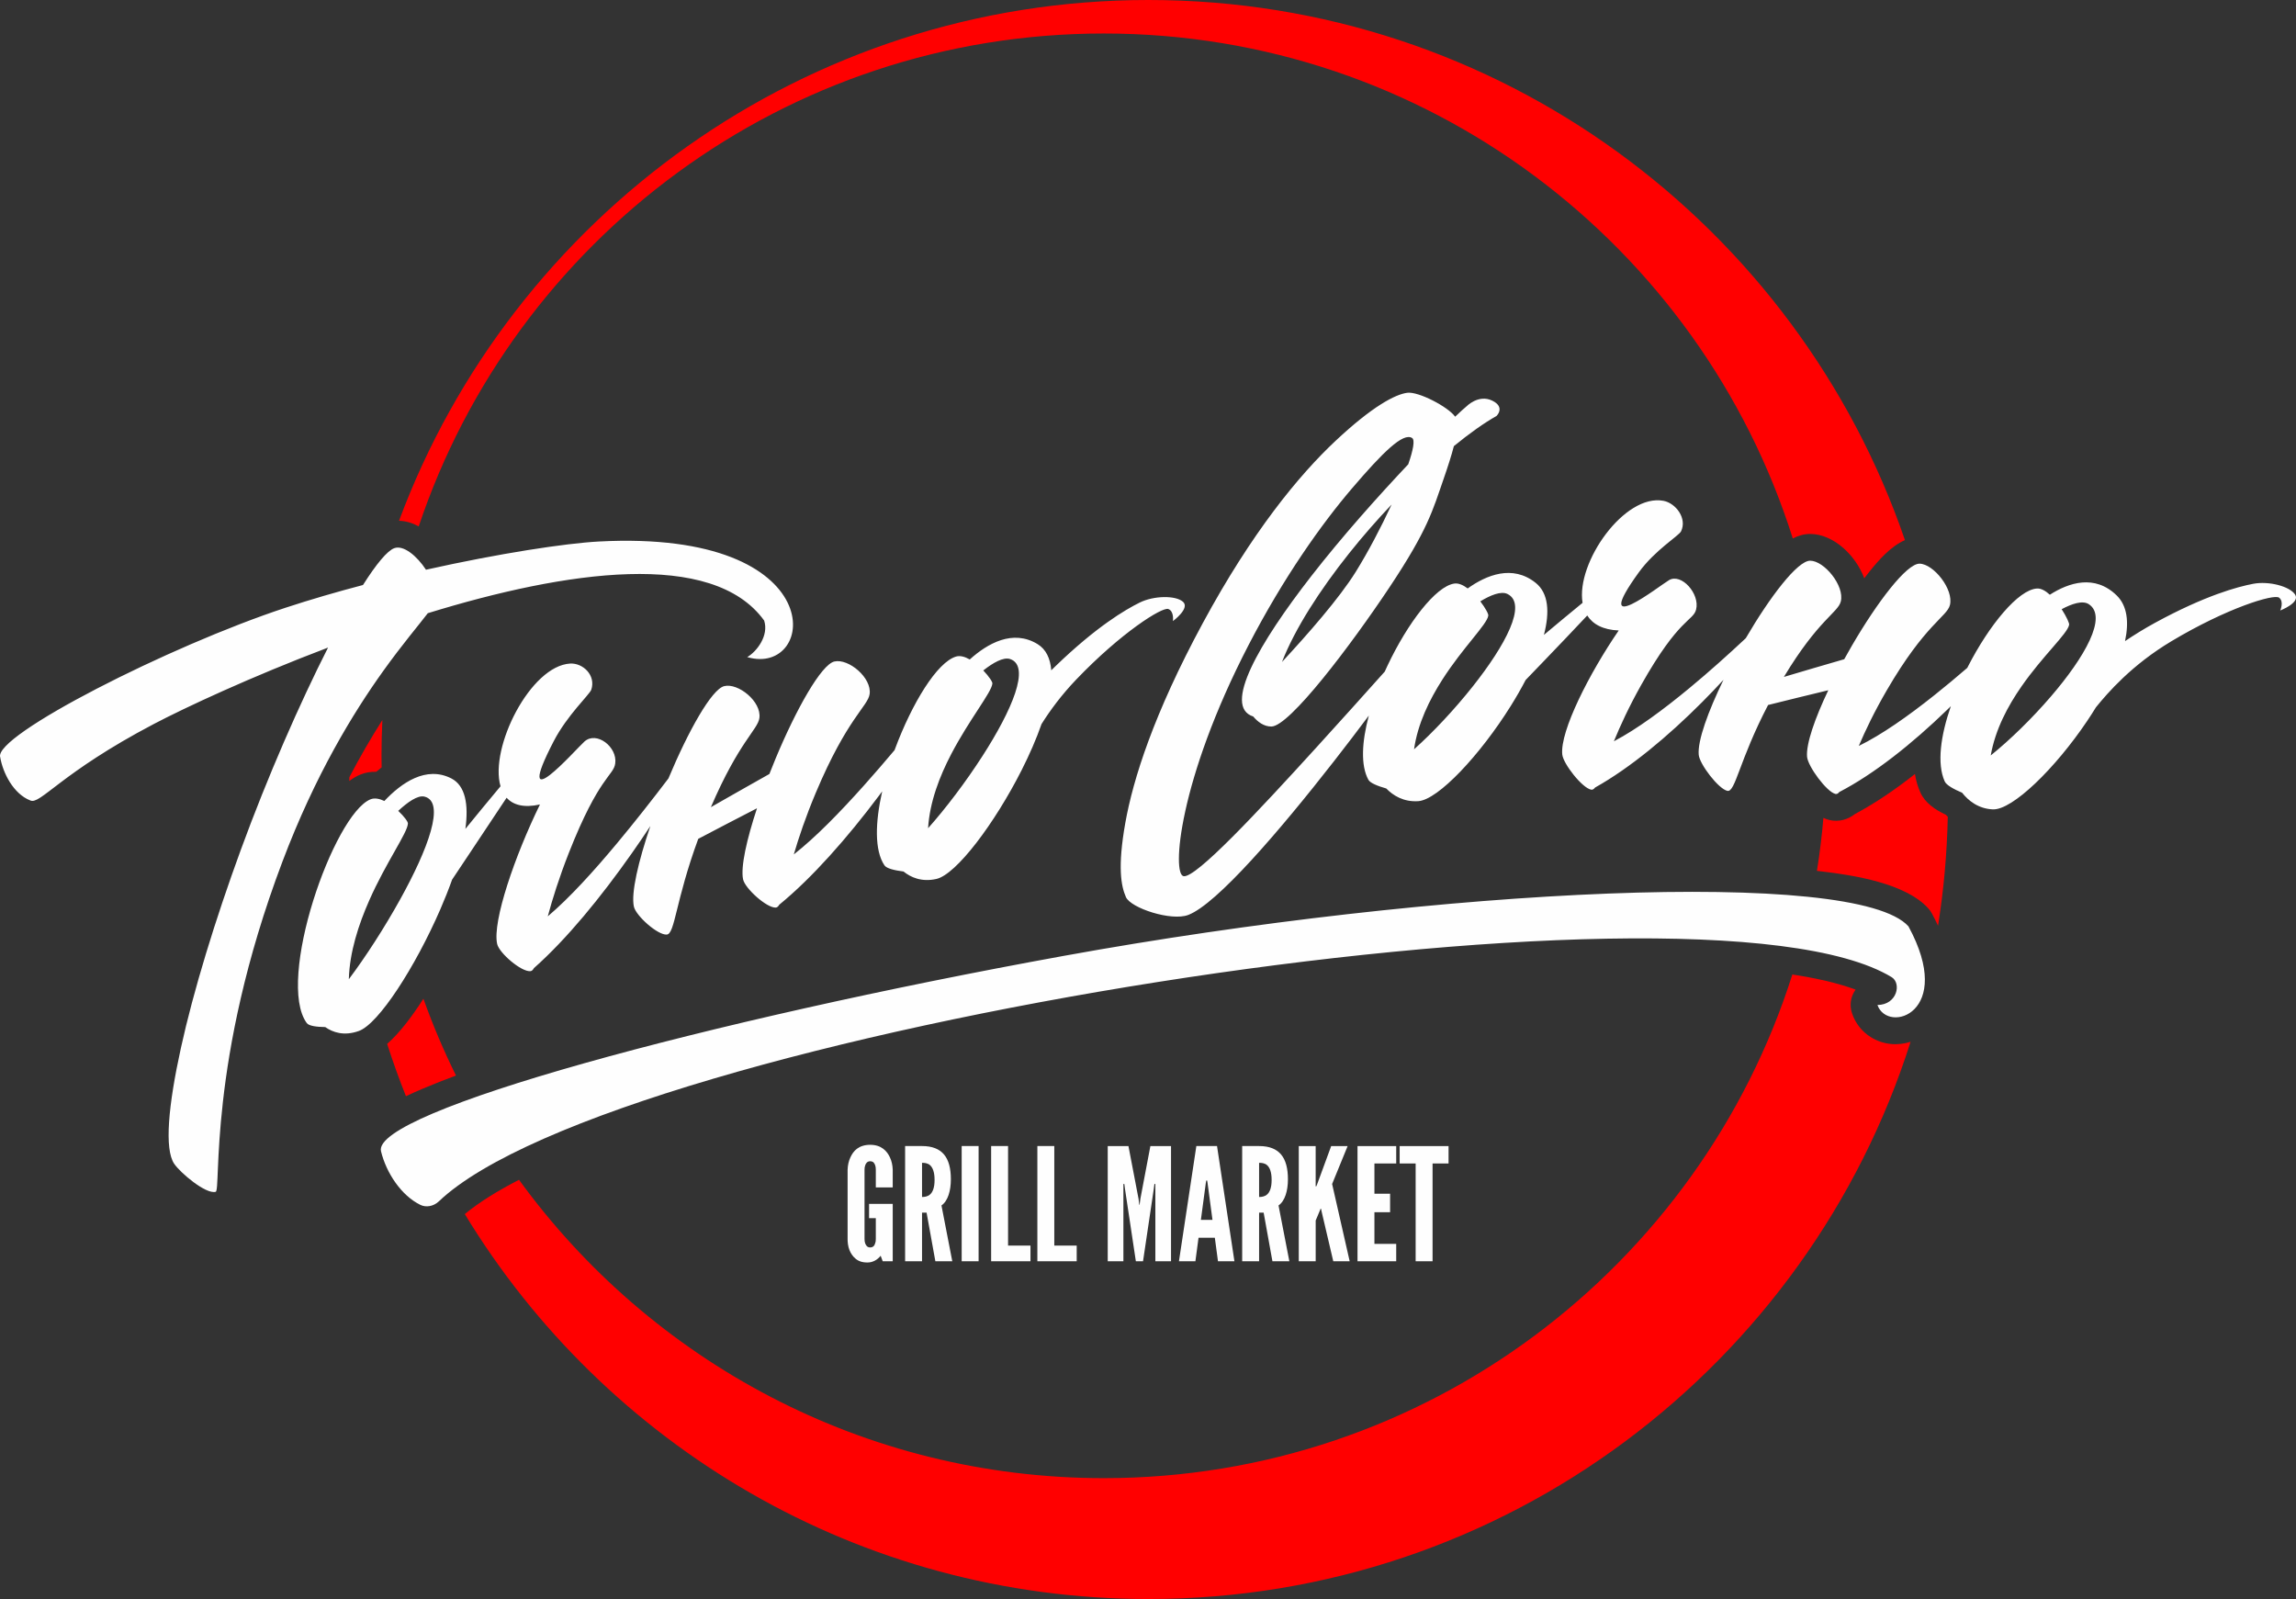 <?xml version="1.0" encoding="UTF-8"?>
<!DOCTYPE svg PUBLIC "-//W3C//DTD SVG 1.1//EN" "http://www.w3.org/Graphics/SVG/1.1/DTD/svg11.dtd">
<!-- Creator: CorelDRAW 2019 (64-Bit) -->
<svg xmlns="http://www.w3.org/2000/svg" xml:space="preserve" width="114.875mm" height="80mm" version="1.1" style="shape-rendering:geometricPrecision; text-rendering:geometricPrecision; image-rendering:optimizeQuality; fill-rule:evenodd; clip-rule:evenodd"
viewBox="0 0 12311.94 8574.14"
 xmlns:xlink="http://www.w3.org/1999/xlink"
 xmlns:xodm="http://www.corel.com/coreldraw/odm/2003">
 <rect x="0" y="0" width="12311.94" height="8574.14" fill="#333333" stroke="none"/>
 <defs>
  <style type="text/css">
   <![CDATA[
    .fil0 {fill:#FEFEFE}
    .fil2 {fill:red}
    .fil1 {fill:#FEFEFE;fill-rule:nonzero}
   ]]>
  </style>
 </defs>
 <g id="Слой_x0020_1">
  <path class="fil0" d="M10067.54 5388.96c55.75,157.05 418.11,41.52 166.19,-421.78 -280.45,-312.26 -2505.69,-208.98 -4527.41,157.95 -1924.11,349.2 -3714.38,837.3 -3663.25,1047.9 28.46,117.14 109.43,238.36 211.65,287.93 28.89,14.02 69.21,8.81 98.52,-19.08 946.01,-900.58 6743.75,-1836.22 7790.16,-1202.39 53.82,32.61 30.79,148.26 -75.86,149.48zm-4482.53 -1506.38c46.35,-73.81 107.05,-156.31 186.33,-239.1 239.76,-250.51 461.31,-390.62 493.76,-377.8 32.47,12.76 24.34,64.79 24.34,64.79 0,0 93.46,-68.46 54.27,-103.53 -39.18,-35.07 -155.7,-33.66 -232.16,4.07 -76.49,37.68 -231.68,128.53 -452.5,341.9 -7.34,7.11 -14.59,14.22 -21.76,21.39 -5.12,-63.4 -27.87,-112.7 -73.68,-140.61 -132.67,-80.81 -268.39,-3.27 -363.47,82.47 -25.36,-14.52 -51.05,-22.11 -73.07,-15.68 -102.25,29.83 -236.53,250.94 -327.39,494.49l-2.69 7.27c-53.16,63.15 -108.48,127.33 -164.42,189.86 -127.78,142.86 -258.47,277.35 -375.93,369.42 26.32,-89.81 63.11,-200.24 117.88,-330.45 168.24,-399.85 279.53,-464.34 288.73,-529.26 12.37,-87.22 -112.55,-191.97 -188.71,-174.88 -70.46,15.81 -205.83,256.95 -314.89,519.07 -11.62,27.88 -22.96,56.04 -33.93,84.22 -96.03,53.53 -215.05,121.95 -313.66,177.85 151.31,-351.78 251.32,-415.34 260.06,-477.77 12.35,-88.12 -113.63,-189.82 -188.73,-171.17 -67.48,16.76 -193.04,241.63 -298.99,494.93 -84.5,111.12 -179.45,232.37 -276.22,348.38 -125.34,150.28 -254.2,292.36 -370.86,391.11 25.02,-92.15 60.06,-205.54 112.8,-339.61 162,-411.91 239.72,-413.66 248.96,-480.12 12.35,-88.9 -100.39,-175.23 -164.83,-117.82 -46.93,41.82 -391.82,436.23 -164.84,-1.85 71.98,-138.93 190.98,-248.62 201.19,-275.53 26.16,-78.39 -45.48,-144.05 -112.52,-140.54 -213.31,11.17 -434.25,451.15 -374.11,658.1 -63.52,76.03 -128.09,154.21 -188.41,228.5 18.08,-130.92 -0.04,-232.1 -75.23,-270.59 -135.2,-69.19 -267.52,23.55 -359.23,120.98 -26.39,-12.65 -52.88,-17.93 -75.03,-8.72 -97.96,40.74 -225.16,282.47 -306.94,544.56 -81.9,262.51 -116.8,542.15 -34.1,654.98 11.27,15.39 52.31,20.73 99,21.44 39.79,27.89 100.48,49.91 180.68,20.76 105.89,-38.45 301.67,-342.2 436.52,-652.18 23.2,-53.32 44.53,-106.88 63.23,-159.4 28.53,-42.59 59.27,-88.67 91.37,-136.99 63.07,-95.02 132.37,-198.61 200.8,-301.95 34.82,38.95 92.5,55.41 178.9,36.15 -133.02,271.36 -256.27,626.8 -229.64,747.74 10.86,49.28 130.18,150.99 178.48,146.12 7.26,-0.74 13.32,-6.28 18.93,-16.53 176.08,-155.86 358.43,-379.5 524.46,-615.25 34.02,-48.32 67.34,-97.27 99.76,-146.38 -64.35,189.23 -104.4,359.52 -88.38,432.12 10.77,48.84 127.33,153.29 176.2,149.81 44.26,-3.14 46.12,-179.19 168.91,-513.3 104.8,-55.1 209.95,-109.86 315.08,-163.98 -55.37,167.62 -88.36,314.53 -74.73,380.88 10.01,48.74 126.76,154 175.06,151.69 7.31,-0.35 13.47,-5.58 19.24,-15.51 177.37,-145.12 364.66,-358.29 533.25,-582.88l18.51 -24.81c-37.66,165.96 -41.91,316.91 12.19,396.83 11.4,16.85 54.04,26.92 102.05,32.9 38.17,30.81 96.72,57.94 176.46,39.92 106.73,-24.14 312.69,-298.35 457,-583.53 41.88,-82.79 78.83,-166.99 106.65,-246.98zm-4054.22 -623.71c-622.89,204.91 -1567.97,686.48 -1529.66,801.29 13.8,83.17 70.39,196.58 161.03,231.76 52.69,26.01 162.37,-147.04 662.93,-409.84 163.87,-86.03 516.23,-251.28 934.06,-409.7 -151.2,297.88 -323.11,689.06 -468.03,1085.12 -137.42,375.57 -253.76,755.2 -321.12,1062.21 -67.55,307.93 -89.31,541.99 -35.75,620.86 32.38,47.67 169.06,164.1 222.22,150.18 15.13,-3.97 4.15,-174.88 38.91,-483.11 34.65,-307.51 115.79,-749.64 319.11,-1287.55 176.46,-466.96 380.43,-798.72 540.56,-1022.23 103.82,-144.9 190.11,-245.54 239.03,-309.83 742.41,-228.31 1526.69,-343.25 1803.63,39.45 26.27,81.36 -40.13,166.79 -90.78,195.92 372.86,110.21 467.95,-686.33 -795.41,-619.75 -178.29,9.42 -534.73,63.67 -927.24,151.31 -48.78,-74.29 -120.37,-133.69 -170.11,-115.48 -37.46,13.74 -96.38,84.88 -167.69,197.41 -141.11,37.09 -281.71,77.92 -415.67,121.99zm9708.7 533.4c62.3,-76.89 191.41,-226.68 405.29,-354.45 297.65,-177.88 548.4,-254.16 576.33,-233.2 27.9,20.93 6.28,68.93 6.28,68.93 0,0 108.25,-41.21 79.77,-85.4 -28.46,-44.22 -141.15,-73.77 -224.91,-57.69 -83.74,16.02 -257.47,62.43 -527.01,209.55 -56.63,30.92 -110.42,64.26 -160.08,97.71 21.74,-101.96 12.25,-189.15 -44.51,-244.64 -117.91,-115.27 -257.4,-68.82 -358.73,-4.07 -22.76,-20.8 -46.6,-34.61 -68.58,-33.32 -100.44,5.82 -256.59,195.89 -371.01,419.33l-3.18 6.26c-57.78,49.83 -117.71,99.88 -178.08,147.87 -138.98,110.51 -280.11,210.3 -403.66,270.65 35.22,-82.33 82.77,-182.58 150.03,-298.15 207.05,-355.87 322.69,-394.54 338.65,-457.06 21.53,-84.33 -87.66,-220.97 -162.72,-222.07 -69.32,-0.99 -227.06,206.28 -362.88,439.69 -13.95,23.99 -27.71,48.28 -41.1,72.64 -98.71,28.04 -221.61,64.98 -323.51,94.87 185.27,-307.51 289.81,-344.61 305,-404.3 21.48,-84.35 -88.92,-218.48 -163.98,-218.88 -67.82,-0.32 -215.28,192.77 -345.44,415.67 -93.27,87.16 -197.49,180.86 -303.01,268.08 -138.01,114.11 -279.58,219.2 -404.25,284.55 34.24,-83.34 80.68,-184.97 146.78,-302.5 202.08,-359.34 278.13,-341.82 294.06,-403.87 21.5,-83.84 -78.51,-196.65 -145.19,-157.61 -50.21,29.34 -428.56,326.8 -161.95,-41.85 85.94,-118.86 215.06,-196.25 226.38,-219.85 33.94,-69.47 -28.2,-151 -93.7,-163.63 -208.47,-40.26 -470.45,330.84 -434.31,546.9 -69.7,57.17 -140.68,115.99 -207.31,171.94 31.87,-121.48 25.27,-223.67 -44.45,-279.24 -124.34,-99.15 -264.01,-41.47 -364.27,30.14 -24.2,-18.17 -49.26,-29.43 -71.77,-26.14 -99.76,14.54 -250.69,212.39 -358.36,440.36 -4.97,10.52 -9.84,21.1 -14.6,31.72 -106.13,118.71 -234.95,262.09 -365.84,405.88 -315.86,347.01 -646.78,701.77 -712.78,691.15 -31.76,-5.12 -38.55,-131.96 9.09,-349.28 47.82,-218.23 150.64,-525.81 338.76,-889.23 188.14,-363.44 392.12,-650.41 555.9,-841.89 164.72,-192.59 273.98,-300.6 321.72,-269.05 15.79,10.43 5.63,64.22 -20.85,140.81 -160.75,170.13 -355.33,387.84 -520.29,599.98 -278.42,358.06 -476.88,699.71 -310.98,752.4 23.99,28.63 56.59,53.79 97.26,53.79 96.64,0 425.74,-434.88 633.2,-746.36 207.45,-311.48 232.54,-414.88 289.89,-579.83 24.17,-69.55 42.99,-128.57 55.53,-177.38 84.25,-68.93 162.51,-124.46 228.67,-161.71 0,0 49.44,-47.57 -23.87,-82.58 -73.3,-35 -137.56,31.55 -137.56,31.55 -12.06,9.76 -32.77,28.56 -60.36,54.93 -37.48,-52.95 -197.28,-136.09 -256.81,-128.22 -64.79,8.58 -187.06,72.63 -384.23,257.44 -197.28,184.89 -450.19,492.63 -712.78,978.75 -262.59,486.11 -372.89,834.5 -414.95,1070.6 -42.05,236.08 -22.72,338.62 3.42,397.53 26.13,58.92 243.25,130.25 334.22,95.57 153.43,-58.54 489.05,-449.77 782.11,-825.23 64.82,-83.02 127.71,-165.42 186.16,-243.73 -37.31,139.48 -44.92,266.54 -2.32,344.31 9.6,17.54 49.78,33.54 95.79,46.58 35.81,36.85 92.11,73.5 172.05,67.96 106.24,-7.34 331.26,-247.49 495.9,-511.07 28.55,-45.74 55.37,-92.3 79.44,-138.58l102.58 -106.54c71.89,-74.75 150.34,-156.85 227.81,-239.36 29.54,46.35 83.47,76.81 168.75,80.31 -157.39,229.08 -315.59,540.2 -302.73,664.89 5.19,50.29 107.2,180.27 155.17,188.74 7.35,1.31 14.04,-2.56 20.76,-11.38 187.92,-104.96 390.29,-273.57 574.49,-458.42 38.89,-39.03 77.04,-78.89 114.15,-119.15 -82.49,169.37 -139.34,326.09 -132.89,401.54 4.34,50.81 106.44,183.94 153.78,193.78 42.85,8.92 62.83,-162.88 218.23,-460.31 107.38,-26.88 215.1,-53.2 322.78,-79.11 -71.9,151.29 -119.65,287.56 -113.77,356.73 4.32,51.26 105.09,188.51 152.38,199.28 7.28,1.66 13.91,-1.96 20.7,-10.49 186.62,-96.68 390.74,-259.14 577.07,-439.69l20.88 -20.4c-54.46,156.96 -75.83,307.84 -32.89,403.39 8.95,19.93 48.22,41.56 93.16,60.61 33.09,41.93 86.27,85.89 165.07,89.27 104.5,4.47 333.96,-218.93 505.57,-473.98 16.36,-24.32 32.22,-48.96 47.41,-73.75zm-9103.99 555.75c49.43,-46.03 104.25,-85.38 140.48,-76.53 114.85,28.06 18.49,282.98 -129.6,550.15 -83.72,151.07 -184.61,307.7 -275.83,429.14 4.13,-146.19 52.41,-293.59 109.85,-423.56 89.27,-201.96 204.63,-361.81 206.92,-410.52 2.42,-8.09 -19.69,-38.66 -51.81,-68.67zm3137.17 -752.97c51.22,-40.26 107.92,-73.56 144.29,-61.08 111.65,38.27 8.47,276.07 -148.93,520.45 -89.21,138.54 -195.93,279.54 -291.33,386.65 8.73,-141.09 61.84,-278.51 124.23,-397.8 97.76,-186.92 216,-330.25 220.53,-377.57 2.41,-7.48 -18.27,-38.81 -48.79,-70.65zm2665.22 -370.55c53.08,-32.25 110.92,-56.78 145.89,-39.44 107.96,53.55 -11.99,275.45 -185.6,494.76 -97.91,123.66 -213.37,246.65 -315.55,338.04 19.69,-138.1 82.69,-265.8 152.2,-374.37 109.16,-170.46 238.97,-295.41 245.67,-341.55 3.23,-7.13 -14.8,-41.28 -42.61,-77.44zm3117.46 42.09c53.61,-28.62 111.66,-48.75 145.21,-27.06 103.58,66.99 -22.79,285.57 -202.69,494.93 -101.66,118.28 -219.61,233.24 -322.92,316.39 24.83,-139.95 91.56,-264.66 164.94,-370.13 115.02,-165.29 246.35,-282.54 255.39,-329.95 2.74,-6.98 -13.91,-44.11 -39.93,-84.17zm-4180.92 283.06c69.41,-178.46 202.99,-385.49 360.29,-582.99 72.02,-90.44 149.21,-178.59 227.57,-261.26 -56.92,122.9 -126.98,255.83 -192.33,360.98 -88.06,141.7 -258.93,336.21 -395.52,483.27z"/>
  <path class="fil1" d="M4696.4 6367.12l0 -94.95c0,-16.81 -3.37,-28.57 -11.77,-38.65 -4.2,-4.2 -10.92,-6.73 -18.49,-6.73 -15.97,0 -23.53,11.77 -26.89,22.69 -2.52,6.72 -3.37,14.29 -3.37,22.69l0 371.4c0,17.65 4.2,29.41 12.6,38.66 4.2,4.2 10.09,6.72 17.65,6.72 15.96,0 23.53,-10.09 26.89,-22.69 2.52,-5.87 3.37,-13.44 3.37,-22.69l0 -111.75 -36.14 0 0 -76.47 126.88 0 0 307.54 -53.77 0 -10.92 -29.41c-16.81,21.01 -41.18,36.14 -70.59,36.14 -29.41,0 -49.58,-7.57 -64.7,-21.02 -15.12,-12.6 -25.21,-28.56 -31.93,-45.37 -7.57,-19.32 -10.92,-42.01 -10.09,-67.22l0 -363.84c0.84,-24.37 5.88,-47.06 15.13,-66.39 7.56,-16.81 18.48,-33.61 35.28,-46.21 16.81,-12.6 40.33,-21.01 70.59,-21.01 30.26,0 52.93,8.4 69.74,21.01 16.81,12.6 28.57,29.41 36.13,46.21 9.25,19.32 14.29,42.01 15.12,66.39l0 94.95 -90.74 0zm319.3 395.77l-47.06 -260.48 -24.37 0 0 260.48 -90.75 0 0 -617.61 90.75 0c108.4,0 154.61,61.35 154.61,178.14 0,61.35 -15.97,116.8 -50.42,140.33l57.98 299.14 -90.75 0zm-71.43 -344.51c12.61,0 29.41,-1.68 42.86,-13.45 13.44,-11.76 24.37,-34.45 24.37,-78.14 0,-43.7 -10.93,-67.22 -24.37,-78.99 -13.45,-11.76 -30.25,-12.6 -42.86,-12.6l0 183.19zm212.6 -273.1l90.75 0 0 617.61 -90.75 0 0 -617.61zm157.97 0l90.75 0 0 533.58 120.17 0 0 84.03 -210.91 0 0 -617.61zm247.89 0l90.75 0 0 533.58 120.16 0 0 84.03 -210.9 0 0 -617.61zm528.1 617.61l-58.39 -388.2 -3.37 -26.05 -5.04 0 0 414.26 -84.03 0 0 -617.61 111.06 0 54.06 282.34 4.2 32.77 1.67 0 4.2 -32.77 53.5 -282.34 110.77 0 0 617.61 -84.02 0 0 -414.26 -5.05 0 -3.37 26.05 -57.69 388.2 -38.52 0zm231.08 0l93.28 -617.61 110.91 0 93.28 617.61 -88.23 0 -16.81 -126.04 -87.39 0 -16.81 126.04 -88.23 0zm153.77 -416.78l-2.52 -15.96 -5.04 0 -2.52 15.96 -26.05 194.94 62.18 0 -26.05 -194.94zm347.46 416.78l-47.05 -260.48 -24.37 0 0 260.48 -90.75 0 0 -617.61 90.75 0c108.4,0 154.61,61.35 154.61,178.14 0,61.35 -15.97,116.8 -50.42,140.33l57.98 299.14 -90.76 0zm-71.42 -344.51c12.6,0 29.41,-1.68 42.86,-13.45 13.44,-11.76 24.36,-34.45 24.36,-78.14 0,-43.7 -10.92,-67.22 -24.36,-78.99 -13.45,-11.76 -30.26,-12.6 -42.86,-12.6l0 183.19zm303.34 -273.1l0 215.96 3.37 0 4.2 -10.09 75.62 -205.88 88.23 0 -83.19 203.35 94.11 414.26 -87.95 0 -63.02 -268.88 -2.52 -12.6 -2.53 0 -5.04 12.6 -21.15 50.42 0 218.47 -90.75 0 0 -617.61 90.61 0zm224.35 0l207.55 0 0 93.28 -116.8 0 0 162.17 84.04 0 0 99.16 -84.04 0 0 169.74 116.8 0 0 93.27 -207.55 0 0 -617.61zm226.04 93.28l0 -93.28 262.18 0 0 93.28 -85.71 0 0 524.33 -90.76 0 0 -524.33 -85.71 0z"/>
  <path class="fil2" d="M6158.79 0c1880.8,0 3478.56,1211.24 4056.21,2896.16 -76.63,33.17 -141.58,108.33 -189.9,168.37 -9.57,11.9 -19.02,23.98 -28.38,36.22 -46.26,-125.11 -166.53,-237.02 -289.12,-237.64 -33.19,-0.16 -64.64,9.08 -94.11,24.21 -494.66,-1569.52 -1961.64,-2707.66 -3694.58,-2707.66 -1708.98,0 -3159.3,1106.89 -3673.51,2642.81 -33.12,-17.84 -68.69,-29.08 -105.69,-30.08 606.68,-1630.65 2177.13,-2792.38 4019.08,-2792.38zm4285.9 4379.53c-4.2,198.39 -21.92,393.45 -52.2,584.34 -10.39,-22.52 -21.41,-44.34 -32.76,-65.21 -5.62,-10.32 -11.44,-18.57 -19.3,-27.32 -121.32,-135.09 -398.91,-177.9 -570.2,-198.48 -9.07,-1.09 -18.16,-2.14 -27.24,-3.17 14.98,-93.64 26.58,-188.4 34.73,-284.15 11.15,5.21 22.17,9.15 32.95,11.61 49.22,11.21 98.07,-2.03 135.95,-32.14 110.66,-59.07 219.14,-133.39 321.96,-214.66 5.55,34.32 14.89,67.45 28.87,98.56 25.92,57.67 80.73,93.39 136.66,119.89 3.47,3.65 7.01,7.23 10.59,10.74zm-199.51 1206.83c-550.32,1732.48 -2171.69,2987.78 -4086.39,2987.78 -1553.77,0 -2914.5,-826.6 -3666.4,-2064.03 77.16,-64.06 177.72,-125.76 290.68,-183.94 703.97,969.35 1846.18,1599.83 3135.83,1599.83 1730.31,0 3195.48,-1134.71 3692.28,-2700.57 126.21,19.24 243.19,45.45 339.07,80.97 -0.12,0.17 -0.24,0.34 -0.35,0.5 -27.35,39.19 -33.52,85.01 -17.53,130.05 18.56,52.3 53.63,96.23 101.04,125.23 67.38,41.2 143.16,45.9 211.77,24.19zm-8068.41 291.49c-36.74,-91.88 -70.28,-185.38 -100.72,-280.27 66.97,-59.18 133.67,-147.2 194.41,-242.34 50.47,141.29 108.85,278.79 174.72,411.96 -60.33,22.3 -119.76,45.68 -177.85,70.3 -29.52,12.51 -60.1,25.92 -90.55,40.35zm-303.79 -1690.08c0.16,-6.81 0.31,-13.62 0.49,-20.41 54.64,-104.6 113.58,-206.94 177.03,-306.65 -3.12,63.65 -4.76,127.69 -4.76,192.11 0,20.7 0.45,41.3 0.78,61.92 -9.86,7.64 -19.56,15.55 -29.03,23.72 -29.04,-0.96 -58.24,3.72 -86.47,15.47 -19.9,8.27 -39.27,19.74 -58.05,33.85z"/>
 </g>
</svg>
